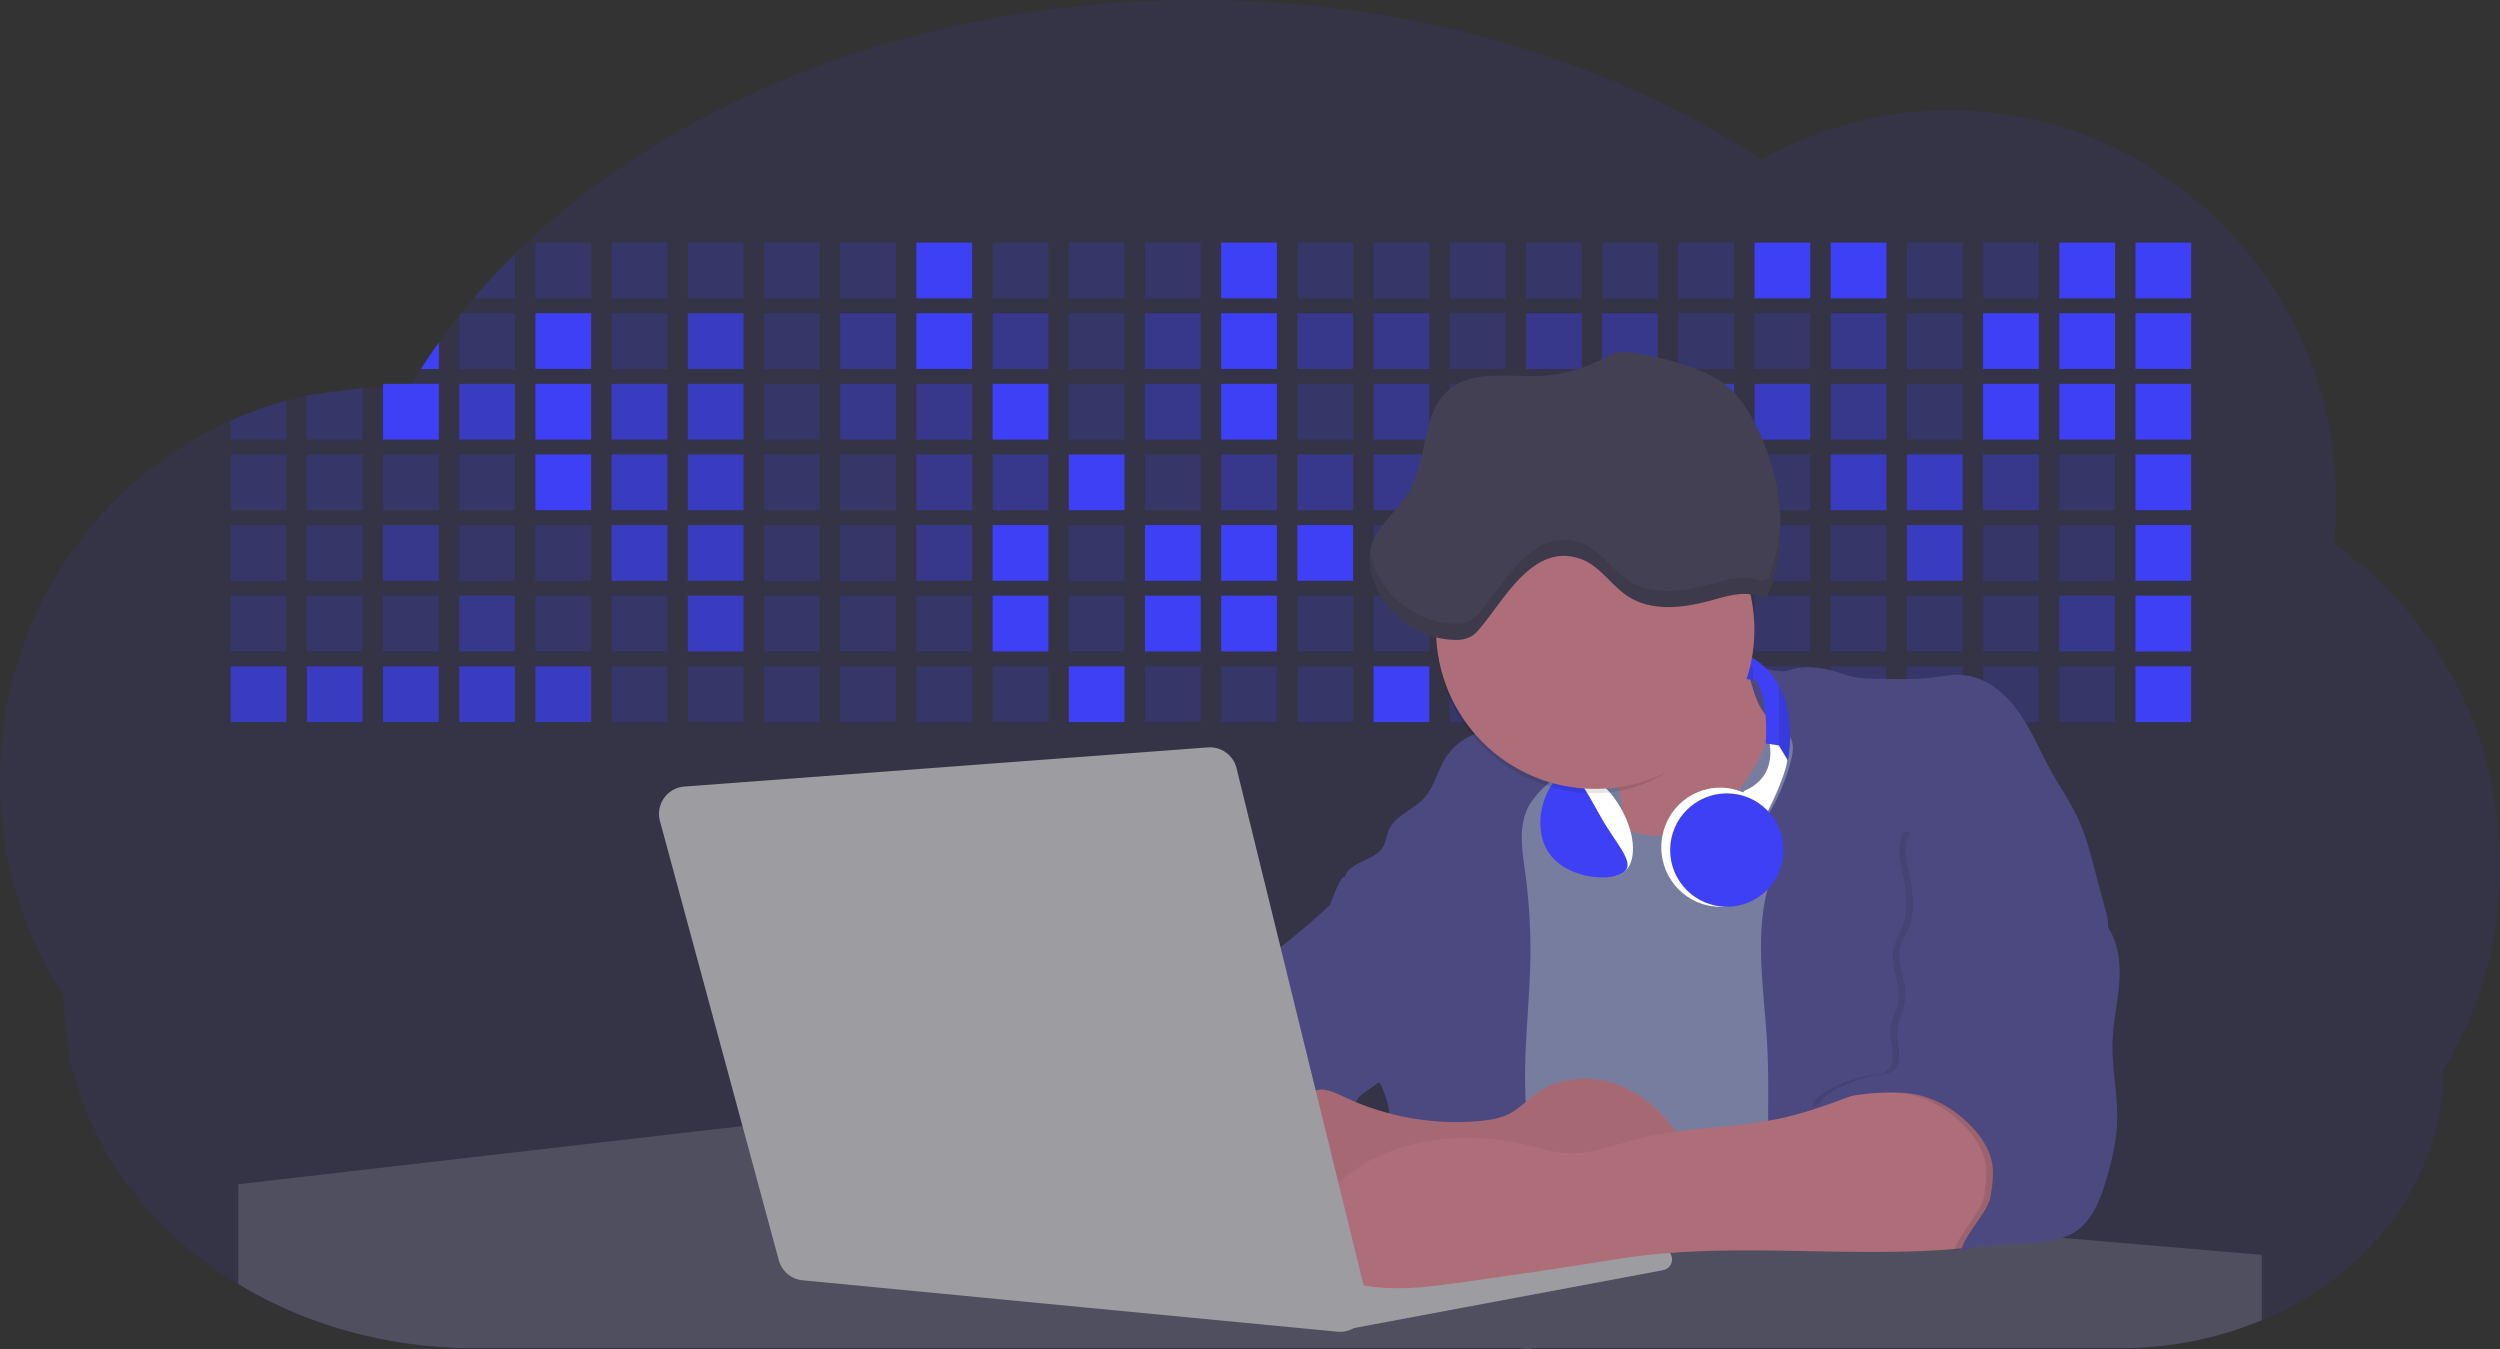 <svg id="aa7bae02-e79e-4d6b-a496-aba15f39787c" data-name="Layer 1" xmlns="http://www.w3.org/2000/svg" width="1144" height="617.32" viewBox="0 0 1144 617.32"><rect x="0" y="0" width="1144" height="617.32" fill="#333333" stroke="none"/><title>developer activity</title><path d="M1172,537.57a181.92,181.92,0,0,1-6.85,49.6,180.06,180.06,0,0,1-19.27,44.28c0,50.1-33.82,93.4-82.91,114a167.3,167.3,0,0,1-64.73,12.8H245.17c-40.25,0-77.55-10.86-108.14-29.36A185.76,185.76,0,0,1,112.2,711c-34-29.22-55.08-69.6-55.08-114.2A180.5,180.5,0,0,1,28,498.08c0-73.36,43.39-136.44,105.55-164.29a174.52,174.52,0,0,1,25.51-9.12q4.63-1.26,9.36-2.26a175.39,175.39,0,0,1,25.51-3.5q4.65-.29,9.35-.33H205c3.46,0,6.89.12,10.3.32l1.12-1.9q2.06-3.44,4.22-6.81,3.9-6.14,8.18-12.1,4.48-6.29,9.35-12.38l.83-1q2.76-3.44,5.64-6.8,9-10.49,19-20.35c72.11-70.68,185.08-116.18,312.08-116.18,98.82,0,189.15,27.55,258.34,73.07A174.18,174.18,0,0,1,920,191.86c97.74,0,177,80.37,177,179.51a184.9,184.9,0,0,1-1,18.78A180,180,0,0,1,1172,537.57Z" transform="translate(-28 -141.34)" fill="#3d40f5" opacity="0.1"/><path d="M263.66,257.52v20.35h-19Q253.59,267.39,263.66,257.52Z" transform="translate(-28 -141.34)" fill="#3d40f5" opacity="0.2"/><rect x="245.02" y="111.02" width="25.51" height="25.51" fill="#3d40f5" opacity="0.2"/><rect x="279.88" y="111.02" width="25.51" height="25.51" fill="#3d40f5" opacity="0.2"/><rect x="314.75" y="111.02" width="25.51" height="25.51" fill="#3d40f5" opacity="0.2"/><rect x="349.61" y="111.02" width="25.51" height="25.51" fill="#3d40f5" opacity="0.2"/><rect x="384.48" y="111.02" width="25.51" height="25.51" fill="#3d40f5" opacity="0.2"/><rect x="419.35" y="111.02" width="25.51" height="25.51" fill="#3d40f5"/><rect x="454.21" y="111.02" width="25.51" height="25.51" fill="#3d40f5" opacity="0.2"/><rect x="489.08" y="111.02" width="25.51" height="25.51" fill="#3d40f5" opacity="0.2"/><rect x="523.94" y="111.02" width="25.51" height="25.51" fill="#3d40f5" opacity="0.2"/><rect x="558.81" y="111.02" width="25.51" height="25.51" fill="#3d40f5"/><rect x="593.68" y="111.02" width="25.51" height="25.51" fill="#3d40f5" opacity="0.2"/><rect x="628.54" y="111.02" width="25.51" height="25.51" fill="#3d40f5" opacity="0.2"/><rect x="663.41" y="111.02" width="25.51" height="25.51" fill="#3d40f5" opacity="0.2"/><rect x="698.28" y="111.02" width="25.51" height="25.51" fill="#3d40f5" opacity="0.2"/><rect x="733.14" y="111.02" width="25.51" height="25.51" fill="#3d40f5" opacity="0.2"/><rect x="768.01" y="111.02" width="25.51" height="25.51" fill="#3d40f5" opacity="0.2"/><rect x="802.87" y="111.02" width="25.51" height="25.51" fill="#3d40f5"/><rect x="837.74" y="111.02" width="25.51" height="25.51" fill="#3d40f5"/><rect x="872.61" y="111.02" width="25.51" height="25.51" fill="#3d40f5" opacity="0.2"/><rect x="907.47" y="111.02" width="25.51" height="25.51" fill="#3d40f5" opacity="0.2"/><rect x="942.34" y="111.02" width="25.51" height="25.51" fill="#3d40f5"/><rect x="977.2" y="111.02" width="25.51" height="25.51" fill="#3d40f5"/><path d="M228.8,298.08v12.1h-8.18Q224.52,304,228.8,298.08Z" transform="translate(-28 -141.34)" fill="#3d40f5"/><rect x="210.15" y="143.33" width="25.51" height="25.51" fill="#3d40f5" opacity="0.2"/><rect x="245.02" y="143.33" width="25.51" height="25.51" fill="#3d40f5"/><rect x="279.88" y="143.33" width="25.51" height="25.51" fill="#3d40f5" opacity="0.2"/><rect x="314.75" y="143.33" width="25.51" height="25.51" fill="#3d40f5" opacity="0.7"/><rect x="349.61" y="143.33" width="25.51" height="25.51" fill="#3d40f5" opacity="0.2"/><rect x="384.48" y="143.33" width="25.51" height="25.51" fill="#3d40f5" opacity="0.4"/><rect x="419.35" y="143.33" width="25.51" height="25.51" fill="#3d40f5"/><rect x="454.21" y="143.33" width="25.51" height="25.51" fill="#3d40f5" opacity="0.4"/><rect x="489.08" y="143.33" width="25.51" height="25.51" fill="#3d40f5" opacity="0.2"/><rect x="523.94" y="143.33" width="25.51" height="25.51" fill="#3d40f5" opacity="0.4"/><rect x="558.81" y="143.33" width="25.51" height="25.51" fill="#3d40f5"/><rect x="593.68" y="143.33" width="25.51" height="25.51" fill="#3d40f5" opacity="0.4"/><rect x="628.54" y="143.33" width="25.51" height="25.51" fill="#3d40f5" opacity="0.4"/><rect x="663.41" y="143.33" width="25.51" height="25.51" fill="#3d40f5" opacity="0.2"/><rect x="698.28" y="143.33" width="25.51" height="25.51" fill="#3d40f5" opacity="0.4"/><rect x="733.14" y="143.33" width="25.51" height="25.51" fill="#3d40f5" opacity="0.4"/><rect x="768.01" y="143.33" width="25.51" height="25.51" fill="#3d40f5" opacity="0.2"/><rect x="802.87" y="143.33" width="25.51" height="25.51" fill="#3d40f5" opacity="0.2"/><rect x="837.74" y="143.33" width="25.51" height="25.51" fill="#3d40f5" opacity="0.4"/><rect x="872.61" y="143.33" width="25.51" height="25.51" fill="#3d40f5" opacity="0.2"/><rect x="907.47" y="143.33" width="25.51" height="25.51" fill="#3d40f5"/><rect x="942.34" y="143.33" width="25.51" height="25.51" fill="#3d40f5"/><rect x="977.2" y="143.33" width="25.51" height="25.51" fill="#3d40f5"/><path d="M159.06,324.67V342.5H133.55v-8.71A174.52,174.52,0,0,1,159.06,324.67Z" transform="translate(-28 -141.34)" fill="#3d40f5" opacity="0.2"/><polygon points="165.93 177.57 165.93 201.16 140.42 201.16 140.42 181.07 165.93 177.57" fill="#3d40f5" opacity="0.2"/><rect x="175.28" y="175.65" width="25.51" height="25.51" fill="#3d40f5"/><rect x="210.15" y="175.65" width="25.51" height="25.51" fill="#3d40f5" opacity="0.7"/><rect x="245.02" y="175.65" width="25.51" height="25.51" fill="#3d40f5"/><rect x="279.88" y="175.65" width="25.51" height="25.51" fill="#3d40f5" opacity="0.7"/><rect x="314.75" y="175.65" width="25.51" height="25.51" fill="#3d40f5" opacity="0.7"/><rect x="349.61" y="175.65" width="25.51" height="25.51" fill="#3d40f5" opacity="0.2"/><rect x="384.48" y="175.65" width="25.51" height="25.51" fill="#3d40f5" opacity="0.4"/><rect x="419.35" y="175.65" width="25.51" height="25.51" fill="#3d40f5" opacity="0.4"/><rect x="454.21" y="175.65" width="25.51" height="25.51" fill="#3d40f5"/><rect x="489.08" y="175.65" width="25.51" height="25.51" fill="#3d40f5" opacity="0.2"/><rect x="523.94" y="175.65" width="25.51" height="25.51" fill="#3d40f5" opacity="0.4"/><rect x="558.81" y="175.65" width="25.51" height="25.51" fill="#3d40f5"/><rect x="593.68" y="175.65" width="25.51" height="25.51" fill="#3d40f5" opacity="0.2"/><rect x="628.54" y="175.65" width="25.51" height="25.51" fill="#3d40f5" opacity="0.4"/><rect x="663.41" y="175.65" width="25.51" height="25.51" fill="#3d40f5" opacity="0.2"/><rect x="698.28" y="175.65" width="25.51" height="25.51" fill="#3d40f5"/><rect x="733.14" y="175.65" width="25.51" height="25.51" fill="#3d40f5" opacity="0.2"/><rect x="768.01" y="175.65" width="25.51" height="25.51" fill="#3d40f5" opacity="0.7"/><rect x="802.87" y="175.65" width="25.51" height="25.51" fill="#3d40f5" opacity="0.7"/><rect x="837.74" y="175.65" width="25.51" height="25.51" fill="#3d40f5" opacity="0.4"/><rect x="872.61" y="175.65" width="25.51" height="25.51" fill="#3d40f5" opacity="0.2"/><rect x="907.47" y="175.65" width="25.51" height="25.51" fill="#3d40f5"/><rect x="942.34" y="175.65" width="25.51" height="25.51" fill="#3d40f5"/><rect x="977.2" y="175.65" width="25.51" height="25.51" fill="#3d40f5"/><rect x="105.55" y="207.96" width="25.51" height="25.51" fill="#3d40f5" opacity="0.2"/><rect x="140.42" y="207.96" width="25.51" height="25.51" fill="#3d40f5" opacity="0.2"/><rect x="175.28" y="207.96" width="25.51" height="25.51" fill="#3d40f5" opacity="0.2"/><rect x="210.15" y="207.96" width="25.51" height="25.51" fill="#3d40f5" opacity="0.2"/><rect x="245.02" y="207.96" width="25.51" height="25.51" fill="#3d40f5"/><rect x="279.88" y="207.96" width="25.51" height="25.51" fill="#3d40f5" opacity="0.7"/><rect x="314.75" y="207.96" width="25.51" height="25.51" fill="#3d40f5" opacity="0.7"/><rect x="349.61" y="207.96" width="25.51" height="25.51" fill="#3d40f5" opacity="0.2"/><rect x="384.48" y="207.96" width="25.51" height="25.51" fill="#3d40f5" opacity="0.2"/><rect x="419.35" y="207.96" width="25.51" height="25.51" fill="#3d40f5" opacity="0.4"/><rect x="454.21" y="207.96" width="25.51" height="25.51" fill="#3d40f5" opacity="0.4"/><rect x="489.08" y="207.96" width="25.51" height="25.51" fill="#3d40f5"/><rect x="523.94" y="207.96" width="25.51" height="25.51" fill="#3d40f5" opacity="0.2"/><rect x="558.81" y="207.96" width="25.51" height="25.51" fill="#3d40f5" opacity="0.4"/><rect x="593.68" y="207.96" width="25.51" height="25.51" fill="#3d40f5" opacity="0.4"/><rect x="628.54" y="207.96" width="25.51" height="25.51" fill="#3d40f5" opacity="0.4"/><rect x="663.41" y="207.96" width="25.51" height="25.51" fill="#3d40f5" opacity="0.4"/><rect x="698.28" y="207.96" width="25.51" height="25.51" fill="#3d40f5" opacity="0.2"/><rect x="733.14" y="207.96" width="25.51" height="25.51" fill="#3d40f5" opacity="0.2"/><rect x="768.01" y="207.96" width="25.51" height="25.51" fill="#3d40f5" opacity="0.2"/><rect x="802.87" y="207.96" width="25.51" height="25.51" fill="#3d40f5" opacity="0.2"/><rect x="837.74" y="207.96" width="25.51" height="25.51" fill="#3d40f5" opacity="0.7"/><rect x="872.61" y="207.96" width="25.51" height="25.51" fill="#3d40f5" opacity="0.7"/><rect x="907.47" y="207.96" width="25.51" height="25.51" fill="#3d40f5" opacity="0.4"/><rect x="942.34" y="207.96" width="25.51" height="25.51" fill="#3d40f5" opacity="0.2"/><rect x="977.2" y="207.96" width="25.51" height="25.51" fill="#3d40f5"/><rect x="105.55" y="240.28" width="25.51" height="25.51" fill="#3d40f5" opacity="0.2"/><rect x="140.42" y="240.28" width="25.51" height="25.51" fill="#3d40f5" opacity="0.2"/><rect x="175.28" y="240.28" width="25.51" height="25.51" fill="#3d40f5" opacity="0.4"/><rect x="210.15" y="240.28" width="25.51" height="25.51" fill="#3d40f5" opacity="0.2"/><rect x="245.02" y="240.28" width="25.51" height="25.51" fill="#3d40f5" opacity="0.2"/><rect x="279.88" y="240.28" width="25.51" height="25.51" fill="#3d40f5" opacity="0.7"/><rect x="314.75" y="240.28" width="25.51" height="25.51" fill="#3d40f5" opacity="0.7"/><rect x="349.61" y="240.28" width="25.51" height="25.51" fill="#3d40f5" opacity="0.2"/><rect x="384.48" y="240.28" width="25.51" height="25.51" fill="#3d40f5" opacity="0.2"/><rect x="419.35" y="240.28" width="25.51" height="25.51" fill="#3d40f5" opacity="0.4"/><rect x="454.21" y="240.28" width="25.51" height="25.51" fill="#3d40f5"/><rect x="489.08" y="240.28" width="25.51" height="25.51" fill="#3d40f5" opacity="0.2"/><rect x="523.94" y="240.28" width="25.51" height="25.51" fill="#3d40f5"/><rect x="558.81" y="240.28" width="25.51" height="25.51" fill="#3d40f5"/><rect x="593.68" y="240.28" width="25.51" height="25.51" fill="#3d40f5"/><rect x="628.54" y="240.28" width="25.51" height="25.51" fill="#3d40f5" opacity="0.2"/><rect x="663.41" y="240.28" width="25.51" height="25.51" fill="#3d40f5"/><rect x="698.28" y="240.28" width="25.51" height="25.51" fill="#3d40f5" opacity="0.2"/><rect x="733.14" y="240.28" width="25.51" height="25.51" fill="#3d40f5" opacity="0.2"/><rect x="768.01" y="240.28" width="25.51" height="25.51" fill="#3d40f5" opacity="0.2"/><rect x="802.87" y="240.28" width="25.51" height="25.51" fill="#3d40f5" opacity="0.2"/><rect x="837.74" y="240.28" width="25.51" height="25.51" fill="#3d40f5" opacity="0.2"/><rect x="872.61" y="240.28" width="25.51" height="25.51" fill="#3d40f5" opacity="0.7"/><rect x="907.47" y="240.28" width="25.51" height="25.51" fill="#3d40f5" opacity="0.2"/><rect x="942.34" y="240.28" width="25.51" height="25.51" fill="#3d40f5" opacity="0.2"/><rect x="977.2" y="240.28" width="25.51" height="25.51" fill="#3d40f5"/><rect x="105.55" y="272.59" width="25.51" height="25.51" fill="#3d40f5" opacity="0.2"/><rect x="140.42" y="272.59" width="25.51" height="25.51" fill="#3d40f5" opacity="0.2"/><rect x="175.28" y="272.59" width="25.51" height="25.51" fill="#3d40f5" opacity="0.2"/><rect x="210.15" y="272.59" width="25.51" height="25.51" fill="#3d40f5" opacity="0.4"/><rect x="245.02" y="272.59" width="25.51" height="25.51" fill="#3d40f5" opacity="0.2"/><rect x="279.88" y="272.59" width="25.51" height="25.51" fill="#3d40f5" opacity="0.2"/><rect x="314.75" y="272.59" width="25.51" height="25.51" fill="#3d40f5" opacity="0.7"/><rect x="349.61" y="272.59" width="25.51" height="25.51" fill="#3d40f5" opacity="0.2"/><rect x="384.48" y="272.59" width="25.51" height="25.51" fill="#3d40f5" opacity="0.2"/><rect x="419.35" y="272.59" width="25.51" height="25.51" fill="#3d40f5" opacity="0.2"/><rect x="454.21" y="272.59" width="25.51" height="25.51" fill="#3d40f5"/><rect x="489.08" y="272.59" width="25.51" height="25.51" fill="#3d40f5" opacity="0.2"/><rect x="523.94" y="272.59" width="25.51" height="25.51" fill="#3d40f5"/><rect x="558.81" y="272.59" width="25.51" height="25.51" fill="#3d40f5"/><rect x="593.68" y="272.59" width="25.51" height="25.51" fill="#3d40f5" opacity="0.2"/><rect x="628.54" y="272.59" width="25.51" height="25.51" fill="#3d40f5" opacity="0.2"/><rect x="663.41" y="272.59" width="25.51" height="25.51" fill="#3d40f5" opacity="0.2"/><rect x="698.28" y="272.59" width="25.51" height="25.51" fill="#3d40f5" opacity="0.2"/><rect x="733.14" y="272.59" width="25.51" height="25.51" fill="#3d40f5" opacity="0.2"/><rect x="768.01" y="272.59" width="25.51" height="25.51" fill="#3d40f5" opacity="0.2"/><rect x="802.87" y="272.59" width="25.51" height="25.51" fill="#3d40f5" opacity="0.2"/><rect x="837.74" y="272.59" width="25.51" height="25.51" fill="#3d40f5" opacity="0.2"/><rect x="872.61" y="272.59" width="25.51" height="25.51" fill="#3d40f5" opacity="0.2"/><rect x="907.47" y="272.59" width="25.51" height="25.51" fill="#3d40f5" opacity="0.2"/><rect x="942.34" y="272.59" width="25.51" height="25.51" fill="#3d40f5" opacity="0.4"/><rect x="977.2" y="272.59" width="25.51" height="25.51" fill="#3d40f5"/><rect x="105.55" y="304.91" width="25.51" height="25.51" fill="#3d40f5" opacity="0.7"/><rect x="140.42" y="304.91" width="25.51" height="25.51" fill="#3d40f5" opacity="0.7"/><rect x="175.28" y="304.91" width="25.51" height="25.51" fill="#3d40f5" opacity="0.7"/><rect x="210.15" y="304.91" width="25.51" height="25.51" fill="#3d40f5" opacity="0.7"/><rect x="245.02" y="304.91" width="25.51" height="25.51" fill="#3d40f5" opacity="0.7"/><rect x="279.88" y="304.91" width="25.51" height="25.51" fill="#3d40f5" opacity="0.2"/><rect x="314.75" y="304.91" width="25.51" height="25.51" fill="#3d40f5" opacity="0.2"/><rect x="349.61" y="304.91" width="25.51" height="25.51" fill="#3d40f5" opacity="0.2"/><rect x="384.48" y="304.91" width="25.51" height="25.51" fill="#3d40f5" opacity="0.2"/><rect x="419.35" y="304.91" width="25.51" height="25.51" fill="#3d40f5" opacity="0.2"/><rect x="454.21" y="304.91" width="25.51" height="25.51" fill="#3d40f5" opacity="0.2"/><rect x="489.08" y="304.91" width="25.51" height="25.51" fill="#3d40f5"/><rect x="523.94" y="304.91" width="25.51" height="25.51" fill="#3d40f5" opacity="0.2"/><rect x="558.81" y="304.91" width="25.51" height="25.51" fill="#3d40f5" opacity="0.2"/><rect x="593.68" y="304.91" width="25.51" height="25.51" fill="#3d40f5" opacity="0.2"/><rect x="628.54" y="304.91" width="25.51" height="25.51" fill="#3d40f5"/><rect x="663.41" y="304.91" width="25.51" height="25.51" fill="#3d40f5" opacity="0.2"/><rect x="698.28" y="304.91" width="25.51" height="25.51" fill="#3d40f5" opacity="0.2"/><rect x="733.14" y="304.91" width="25.51" height="25.51" fill="#3d40f5" opacity="0.2"/><rect x="768.01" y="304.91" width="25.51" height="25.51" fill="#3d40f5" opacity="0.2"/><rect x="802.87" y="304.91" width="25.51" height="25.51" fill="#3d40f5" opacity="0.2"/><rect x="837.74" y="304.91" width="25.51" height="25.51" fill="#3d40f5" opacity="0.2"/><rect x="872.61" y="304.91" width="25.51" height="25.51" fill="#3d40f5" opacity="0.2"/><rect x="907.47" y="304.91" width="25.51" height="25.51" fill="#3d40f5" opacity="0.2"/><rect x="942.34" y="304.91" width="25.51" height="25.51" fill="#3d40f5" opacity="0.2"/><rect x="977.2" y="304.91" width="25.51" height="25.51" fill="#3d40f5"/><circle cx="734.52" cy="363.89" r="34.87" fill="#767d9f"/><path d="M760.71,460.87q5.22,22.78,8.86,45.9c.73,4.58,1.38,9.41-.28,13.74-1.39,3.61-4.22,6.43-6.44,9.59s-3.9,7.21-2.55,10.83,5.29,5.6,9.05,6.62c10.76,2.9,22.23.79,32.94-2.35a53.29,53.29,0,0,0,13.81-5.72c4.54-2.88,8.26-6.88,11.68-11,15.61-18.93,25.83-41.65,35.45-64.23a39.12,39.12,0,0,1-33.11-13.34c-3.94-4.63-6.83-11.08-4.61-16.74-6.51,3.57-14.24,3.81-21.25,6.25a75.49,75.49,0,0,0-12.5,6.15q-7.18,4.15-14.28,8.46C772.07,458.29,767,461.19,760.71,460.87Z" transform="translate(-28 -141.34)" fill="#ae6e79"/><path d="M833.64,487.05c-6.11,11.89-14.06,23.32-25.41,30.4s-26.63,9-38,2c-5.6-3.42-9.84-8.62-14.73-13s-11-8.13-17.57-7.56c-7.24.63-12.91,6.28-17.76,11.69-7.36,8.22-14.47,16.79-19.68,26.52-10,18.7-12.37,40.56-11.93,61.76s3.51,42.29,3.58,63.49c.1,26.08-4.32,51.95-8.79,77.64,41.1-5.06,82.25,6,123.44,10.19,26.36,2.71,52.92,2.65,79.42,2.58,4.66,0,9.62-.12,13.5-2.7a18.2,18.2,0,0,0,5.59-6.64c3.66-6.75,5.13-14.45,6.15-22.06,2.59-19.22,2.67-38.68,2.74-58.08.18-47,.35-94.17-5.62-140.8-1.47-11.47-3.35-23-7.75-33.73s-11.58-20.6-21.62-26.35c-6.45-3.7-21.4-10.14-29-6.41C841.67,460.15,837.73,479.09,833.64,487.05Z" transform="translate(-28 -141.34)" fill="#767d9f"/><path d="M836.68,619.77c-1.55-29-7.86-59.95,5.57-85.69,3.3-6.32-8.54-14.21-4.88-20.33a92.08,92.08,0,0,0,10.06-23.93c.76-2.89,1.37-5.95.65-8.85-1.33-5.29-6.56-8.44-11-11.66-4.9-3.56-7.42-14.41-9-20.28s12.57,1.2,18.26-.89c7.9-2.89,17.94-1.07,25.82,1.86,4.4,1.62,9.18,1.76,13.87,1.88,9.11.24,18.25.47,27.29-.65,4.06-.51,8.13-1.28,12.21-1.05,10.41.59,19.46,7.71,25.62,16.13s10.08,18.23,15.13,27.35c4.21,7.6,9.23,14.78,12.82,22.69,3.18,7,5.19,14.52,7.18,22l5.13,19.19a25.58,25.58,0,0,1,1.26,8.51c-.26,3.07-1.62,5.93-3,8.66A164.12,164.12,0,0,1,971,603.2c-10.79,13.23-23.89,25.16-30.3,41-2.5,6.17-3.89,12.73-5.16,19.27a707.94,707.94,0,0,0-10.9,79.15,174.2,174.2,0,0,0-36.52-12.21,177.61,177.61,0,0,0-19-3c-5.59-.58-12.8.52-18.12-1-8.9-2.53-9.88-17.58-11.23-25.46-2.16-12.55-2.59-25.32-2.67-38C837,648.53,837.45,634.14,836.68,619.77Z" transform="translate(-28 -141.34)" fill="#4c4981"/><path d="M641.23,565.54c4.21,24,8.85,48.07,18,70.62-.23.22-.46.42-.69.62-.81.69-1.65,1.34-2.53,2-2.05,1.44-4.3,2.66-6,4.54a8,8,0,0,0-1.5,2.45,5.48,5.48,0,0,0,0,4.47c-4.77,2.11-10.31,1.46-15.66,1.26-4.61-.17-9.08,0-12.78,2.53-5.14,3.54-6.69,10.34-7.52,16.52q-.46,3.38-.79,6.77-.32,3.15-.52,6.32a188.61,188.61,0,0,0-.19,21q.08,1.92.21,3.84c-16.34-.39-31.23-8.91-45.32-17.19-3.22-1.89-6.54-3.88-8.63-7A15.8,15.8,0,0,1,555,674c0-.51.09-1,.16-1.52a41.58,41.58,0,0,1,2.29-8.68,107.2,107.2,0,0,1,19.19-32.65c3.58-4.18,7.61-8.27,9.28-13.52.73-2.29,1-4.72,1.74-7,3.32-9.88,15.3-14.55,19.4-24.14,1-2.29,1.46-4.8,2.7-7a17.63,17.63,0,0,1,4.25-4.75c.73-.61,1.49-1.2,2.24-1.79q10.54-8.26,20.31-17.45,1.82-1.71,3.6-3.46A59.48,59.48,0,0,0,641.23,565.54Z" transform="translate(-28 -141.34)" fill="#4c4981"/><path d="M742,494.56c-1.44,1.52-3,2.95-4.53,4.37l-.41.37-1.62,1.5a39,39,0,0,0-7.55,8.79l-.17.28c-5.1,9.13-3.21,20.37-1.79,30.74a261.55,261.55,0,0,1,2.37,39c-.26,18-2.38,35.88-2.42,53.86,0,4.08.09,8.15.27,12.23.29,6.63.79,13.25,1.39,19.87.65,7.26,1.43,14.51,2.16,21.76.58,5.61,1.13,11.21,1.59,16.81.23,2.9.45,5.79.63,8.69.21,3.4.38,6.81.48,10.21h0c.07,2.16.11,4.31.11,6.47,0,1.23,0,2.45,0,3.67q0,3.51-.19,7-.2,4.49-.61,9c-.31,3.27-.86,6.84-3.16,9.14-.14.14-.29.27-.44.4l-3.24-.4a332.72,332.72,0,0,0-67.3-1.2c.49-3.38.94-6.75,1.38-10.14.2-1.6.4-3.21.59-4.82q.33-2.76.63-5.52c.23-2,.44-4,.64-6q.78-7.73,1.37-15.47.87-11.29,1.32-22.62.22-5.41.34-10.83.17-6.72.16-13.45,0-6.54-.11-13.1c0-1.44-.06-2.88-.18-4.31a27.35,27.35,0,0,0-.53-3.83,49.87,49.87,0,0,0-3-8.48c-.22-.52-.43-1-.64-1.55-.12-.27-.23-.55-.34-.82,5.76-5.13,9.86-12,13.8-18.76,6.39-10.89,12.93-22.26,14-34.84s-5.18-26.71-17.2-30.55c-3.27-1-6.73-1.28-10.1-1.87-3.18-.56-9.81-1.83-13.49-4.11q-3,3.08-6,6.05a22.15,22.15,0,0,1,2.17-8.71l1.42.07a2.71,2.71,0,0,1-.16-1c0-1.07.74-2.28,2.32-3.62,4.71-4,12.12-4.89,15.09-10.3,1.24-2.25,1.45-4.93,2.45-7.29,2.87-6.73,11.11-9.21,16.07-14.59s6.2-13,10.21-19a28.62,28.62,0,0,1,12-10c.4-.19.81-.38,1.22-.55,8.3-3.55,18.16-4.36,26.76-4.34,3.34,0,12,.1,16.24,1.79a5.32,5.32,0,0,1,1.85,1.13C752.37,480.61,745.34,491,742,494.56Z" transform="translate(-28 -141.34)" fill="#4c4981"/><path d="M642.72,542.69a60.88,60.88,0,0,1,46.74,4.87c7.2,4,13.66,9.58,17.62,16.78,5.95,10.8,5.69,23.82,5.27,36.15-.21,6.17-.48,12.56-3.2,18.1C706,625,700.06,629.4,694,633a42.24,42.24,0,0,1-12.32,5.33c-6.72,1.46-13.7.22-20.47-1-7.36-1.36-15.26-3-20.37-8.48-3-3.18-4.64-7.31-6.26-11.35q-3.49-8.75-7-17.48c-4.05-10.11-5.42-18.52-.07-28.37,2.43-4.49,5.4-8.69,7.8-13.21C636.51,556.14,640.81,543.28,642.72,542.69Z" transform="translate(-28 -141.34)" fill="#4c4981"/><path d="M1063,715.56v29.9a167.3,167.3,0,0,1-64.73,12.8H728.58c-.14.14-.29.27-.44.4l-3.24-.4H245.17c-40.25,0-77.55-10.86-108.14-29.36V683.25l230.72-26.63.18,0L502.29,668l34.77,3,18.06,1.53,37.38,3.17,19.23,1.63,28,2.38,3.94.33,20.18,1.71L691.23,684l38.5,3.26,64.18,5.45,45.15,3.83,74.14,6.29,14.1,1.19,1.52.13,1.32.11,18.62,1.58,20.44,1.74,2.37.2Z" transform="translate(-28 -141.34)" fill="#504f60"/><polygon points="764 573.12 474.86 523.77 463.65 580.46 596.19 596.33 637 601.44 749.26 579.33 764 573.12" fill="#9c9ca1"/><path d="M642.33,739.94l144.86-27.23a5,5,0,0,1,5.94,4.93h0a5,5,0,0,1-4.09,4.93L647.57,749.06Z" transform="translate(-28 -141.34)" fill="#9c9ca1"/><path d="M705.17,654.31c4.51-.42,9.08-1.13,13.14-3.13,5-2.49,8.89-6.78,13.52-9.94,10.18-7,23.8-7.94,35.47-3.92s21.41,12.63,28.23,22.91c4.53,6.85,7.93,15.59,4.73,23.15a30.51,30.51,0,0,1-4.12,6.44l-8.34,10.9a29,29,0,0,1-5.66,6.09c-3.12,2.27-7,3.2-10.82,3.76-10.15,1.48-20.48.64-30.71,1.32-17.57,1.17-34.73,6.83-52.34,6.64-10.12-.11-20.11-2.15-30-4.19l-43.77-9c-7.62-1.56-16.23-3.84-19.82-10.75-1.61-3.11-1.91-6.71-2.1-10.21-.52-9.64,0-20.36,6.68-27.31,6.28-6.52,16.21-8.58,23.71-13.4,9.18-5.91,12.21-4,21.89.44A120,120,0,0,0,705.17,654.31Z" transform="translate(-28 -141.34)" fill="#ae6e79"/><path d="M705.17,654.31c4.51-.42,9.08-1.13,13.14-3.13,5-2.49,8.89-6.78,13.52-9.94,10.18-7,23.8-7.94,35.47-3.92s21.41,12.63,28.23,22.91c4.53,6.85,7.93,15.59,4.73,23.15a30.51,30.51,0,0,1-4.12,6.44l-8.34,10.9a29,29,0,0,1-5.66,6.09c-3.12,2.27-7,3.2-10.82,3.76-10.15,1.48-20.48.64-30.71,1.32-17.57,1.17-34.73,6.83-52.34,6.64-10.12-.11-20.11-2.15-30-4.19l-43.77-9c-7.62-1.56-16.23-3.84-19.82-10.75-1.61-3.11-1.91-6.71-2.1-10.21-.52-9.64,0-20.36,6.68-27.31,6.28-6.52,16.21-8.58,23.71-13.4,9.18-5.91,12.21-4,21.89.44A120,120,0,0,0,705.17,654.31Z" transform="translate(-28 -141.34)" opacity="0.05"/><path d="M880.94,640.6c-12.28,4.75-24.63,9.52-37.49,12.35-21.56,4.75-44.12,4-65.51,9.43-11.3,2.88-22.53,7.52-34.14,6.58-5.19-.42-10.2-2-15.25-3.2-28.37-7-60.62-4.73-83.66,13.27-7.88,6.15-14.33,13.82-20.18,22a14.7,14.7,0,0,0,5.91,21.88A86.62,86.62,0,0,0,659,730.48c13.13,1.16,26.32-.7,39.38-2.56,19.38-2.75,38.77-5.51,58.1-8.6,6.94-1.11,13.88-2.26,20.86-3.14,50.23-6.35,101.37,1.37,151.73-3.93,5.09-.54,10.27-1.24,14.9-3.41,11.72-5.5,17.52-20,15.1-32.74s-11.76-23.33-23-29.83c-9.42-5.47-19.58-7.68-30.07-10C896.26,634,890.32,637,880.94,640.6Z" transform="translate(-28 -141.34)" fill="#ae6e79"/><path d="M988.67,564.44c5.54,7.26,6.72,17,6.12,26.09s-2.76,18.08-3.08,27.21c-.44,12.52,2.58,25,2.07,37.48-.36,8.73-2.43,17.29-4.88,25.67-2.89,9.89-7.07,20.52-16.2,25.27-12.12,6.31-37.54,2.76-50.29,7.7,1.16-7.23,12.28-17.7,13.44-24.93.8-5,1.61-10.14.75-15.15-1.1-6.39-4.85-12.06-9.3-16.78-7.08-7.51-16.32-13.16-26.47-15s-35-.33-43.12,6.08c-1-6.62,17.6-13,24.14-14.43,3.26-.73,7-.32,9.61-2.39,5-3.92,1.37-11.73,1.61-18,.19-5,3.11-9.58,3.7-14.58,1-8-4.22-16.15-2.17-24,.76-2.9,2.45-5.45,3.62-8.21,3.56-8.45,2-18.09.1-27.07-1.18-5.64-2.33-12,.81-16.81,2.91-4.49,11.17,11.5,16.46,10.76,17.47-2.45,33.28-15.4,47.39-4.8,7.19,5.4,8.13,11,11,18.71C976.77,554.6,984,558.36,988.67,564.44Z" transform="translate(-28 -141.34)" opacity="0.1"/><path d="M991.67,564.44c5.54,7.26,6.72,17,6.12,26.09s-2.76,18.08-3.08,27.21c-.44,12.52,2.58,25,2.07,37.48-.36,8.73-2.43,17.29-4.88,25.67-2.89,9.89-7.07,20.52-16.2,25.27-12.12,6.31-37.54,2.76-50.29,7.7,1.16-7.23,12.28-17.7,13.44-24.93.8-5,1.61-10.14.75-15.15-1.1-6.39-4.85-12.06-9.3-16.78-7.08-7.51-16.32-13.16-26.47-15s-35-.33-43.12,6.08c-1-6.62,17.6-13,24.14-14.43,3.26-.73,7-.32,9.61-2.39,5-3.92,1.37-11.73,1.61-18,.19-5,3.11-9.58,3.7-14.58,1-8-4.22-16.15-2.17-24,.76-2.9,2.45-5.45,3.62-8.21,3.56-8.45,2-18.09.1-27.07-1.18-5.64-2.33-12,.81-16.81,2.91-4.49,8.6-6.19,13.89-6.94a68.42,68.42,0,0,1,50,12.9c7.19,5.4,8.13,11,11,18.71C979.77,554.6,987,558.36,991.67,564.44Z" transform="translate(-28 -141.34)" fill="#4c4981"/><path d="M330,517.06,384.37,718a12.55,12.55,0,0,0,10.91,9.21L640,750.72a12.54,12.54,0,0,0,13.38-15.48L593.84,492.86a12.54,12.54,0,0,0-13.12-9.51L341.13,501.27A12.54,12.54,0,0,0,330,517.06Z" transform="translate(-28 -141.34)" fill="#9c9ca1"/><ellipse cx="787.11" cy="387.68" rx="26.9" ry="27.25" fill="#fff"/><path d="M837.2,479.31s5.67,16.86-11.06,23.95L824,507l10.48,10.34S847.4,493.77,846,485.4C846,485.4,844,476.9,837.2,479.31Z" transform="translate(-28 -141.34)" fill="#fff"/><circle cx="790.2" cy="388.99" r="25.94" fill="#3d40f5"/><path d="M846.13,489.23l-4.12-6.8-6-.85c1.28-22.39-4.53-29.06-4.53-29.06l-1.35-.13-5.88-.57-11.06-11.48v-3.26c15.54,1.85,24.13,9.23,28.77,17.88C850.16,470.14,846.13,489.23,846.13,489.23Z" transform="translate(-28 -141.34)" fill="#3d40f5"/><path d="M830.18,448.27v4.12l-5.88-.57-11.06-11.48S830.35,444.17,830.18,448.27Z" transform="translate(-28 -141.34)" stroke="#4c4981" stroke-miterlimit="10" opacity="0.1"/><path d="M846.13,489.23l-4.12-6.8V455C850.16,470.14,846.13,489.23,846.13,489.23Z" transform="translate(-28 -141.34)" stroke="#4c4981" stroke-miterlimit="10" opacity="0.1"/><ellipse cx="757.11" cy="518.2" rx="14.43" ry="26.32" transform="translate(-185.67 306.64) rotate(-30)" fill="#fff"/><path d="M761,516c7.27,12.59,16.19,21,9.29,25s-27,2-34.27-10.6-.67-30,6.23-34S753.72,503.38,761,516Z" transform="translate(-28 -141.34)" fill="#3d40f5"/><path d="M825.73,425.3c0,40.23-27.53,79-67.76,79a72.85,72.85,0,0,1,0-145.7C798.2,358.64,825.73,385.06,825.73,425.3Z" transform="translate(-28 -141.34)" opacity="0.1"/><circle cx="729.97" cy="288.15" r="72.85" fill="#ae6e79"/><path d="M751.57,397.21c8.67,3.19,13.8,12.15,21.58,17.14,11,7,25.32,5.19,37.88,1.73,7-1.91,14.32-4.24,21.21-2.12a6,6,0,0,0,3.23.46c1.5-.43,2.24-2.09,2.73-3.57,8.52-25.4,4.69-54.17-8.17-77.67-3.32-6.06-7.3-11.92-12.78-16.13-4.32-3.31-9.4-5.48-14.52-7.33a145,145,0,0,0-28.88-7.13,17.94,17.94,0,0,0-5.27-.17c-2.41.39-4.57,1.69-6.72,2.85A68.78,68.78,0,0,1,732,313.38c-14,.53-30-2.77-40.79,6.21-13,10.77-9.76,31.78-18.19,46.4-5.58,9.67-16.34,16.69-18.11,27.7a25.57,25.57,0,0,0,.63,10.07c4.12,16.94,20.52,30.06,38,30.37a14.42,14.42,0,0,0,7.76-1.59,17.55,17.55,0,0,0,4.09-3.89C716.84,415.09,729.94,389.25,751.57,397.21Z" transform="translate(-28 -141.34)" fill="#444053"/><path d="M838.2,403.48c-.49,1.48-1.23,3.14-2.73,3.57a6,6,0,0,1-3.23-.46c-6.89-2.12-14.25.21-21.2,2.12-12.57,3.46-26.92,5.31-37.88-1.73-7.79-5-12.91-14-21.59-17.14-21.63-8-34.73,17.88-46.21,31.44a17.55,17.55,0,0,1-4.09,3.89,14.42,14.42,0,0,1-7.76,1.59c-17.42-.31-33.83-13.43-38-30.37-.23-1-.43-2-.58-3,0,.09,0,.17-.05.26a25.57,25.57,0,0,0,.63,10.07c4.12,16.94,20.53,30.06,38,30.37a14.42,14.42,0,0,0,7.76-1.59,17.55,17.55,0,0,0,4.09-3.89c11.48-13.56,24.58-39.4,46.21-31.44,8.68,3.19,13.8,12.15,21.59,17.14,11,7,25.31,5.19,37.88,1.73,7-1.91,14.31-4.24,21.2-2.12a6,6,0,0,0,3.23.46c1.5-.43,2.24-2.09,2.73-3.57a90.29,90.29,0,0,0,4.48-32.26A88.8,88.8,0,0,1,838.2,403.48Z" transform="translate(-28 -141.34)" opacity="0.1"/></svg>